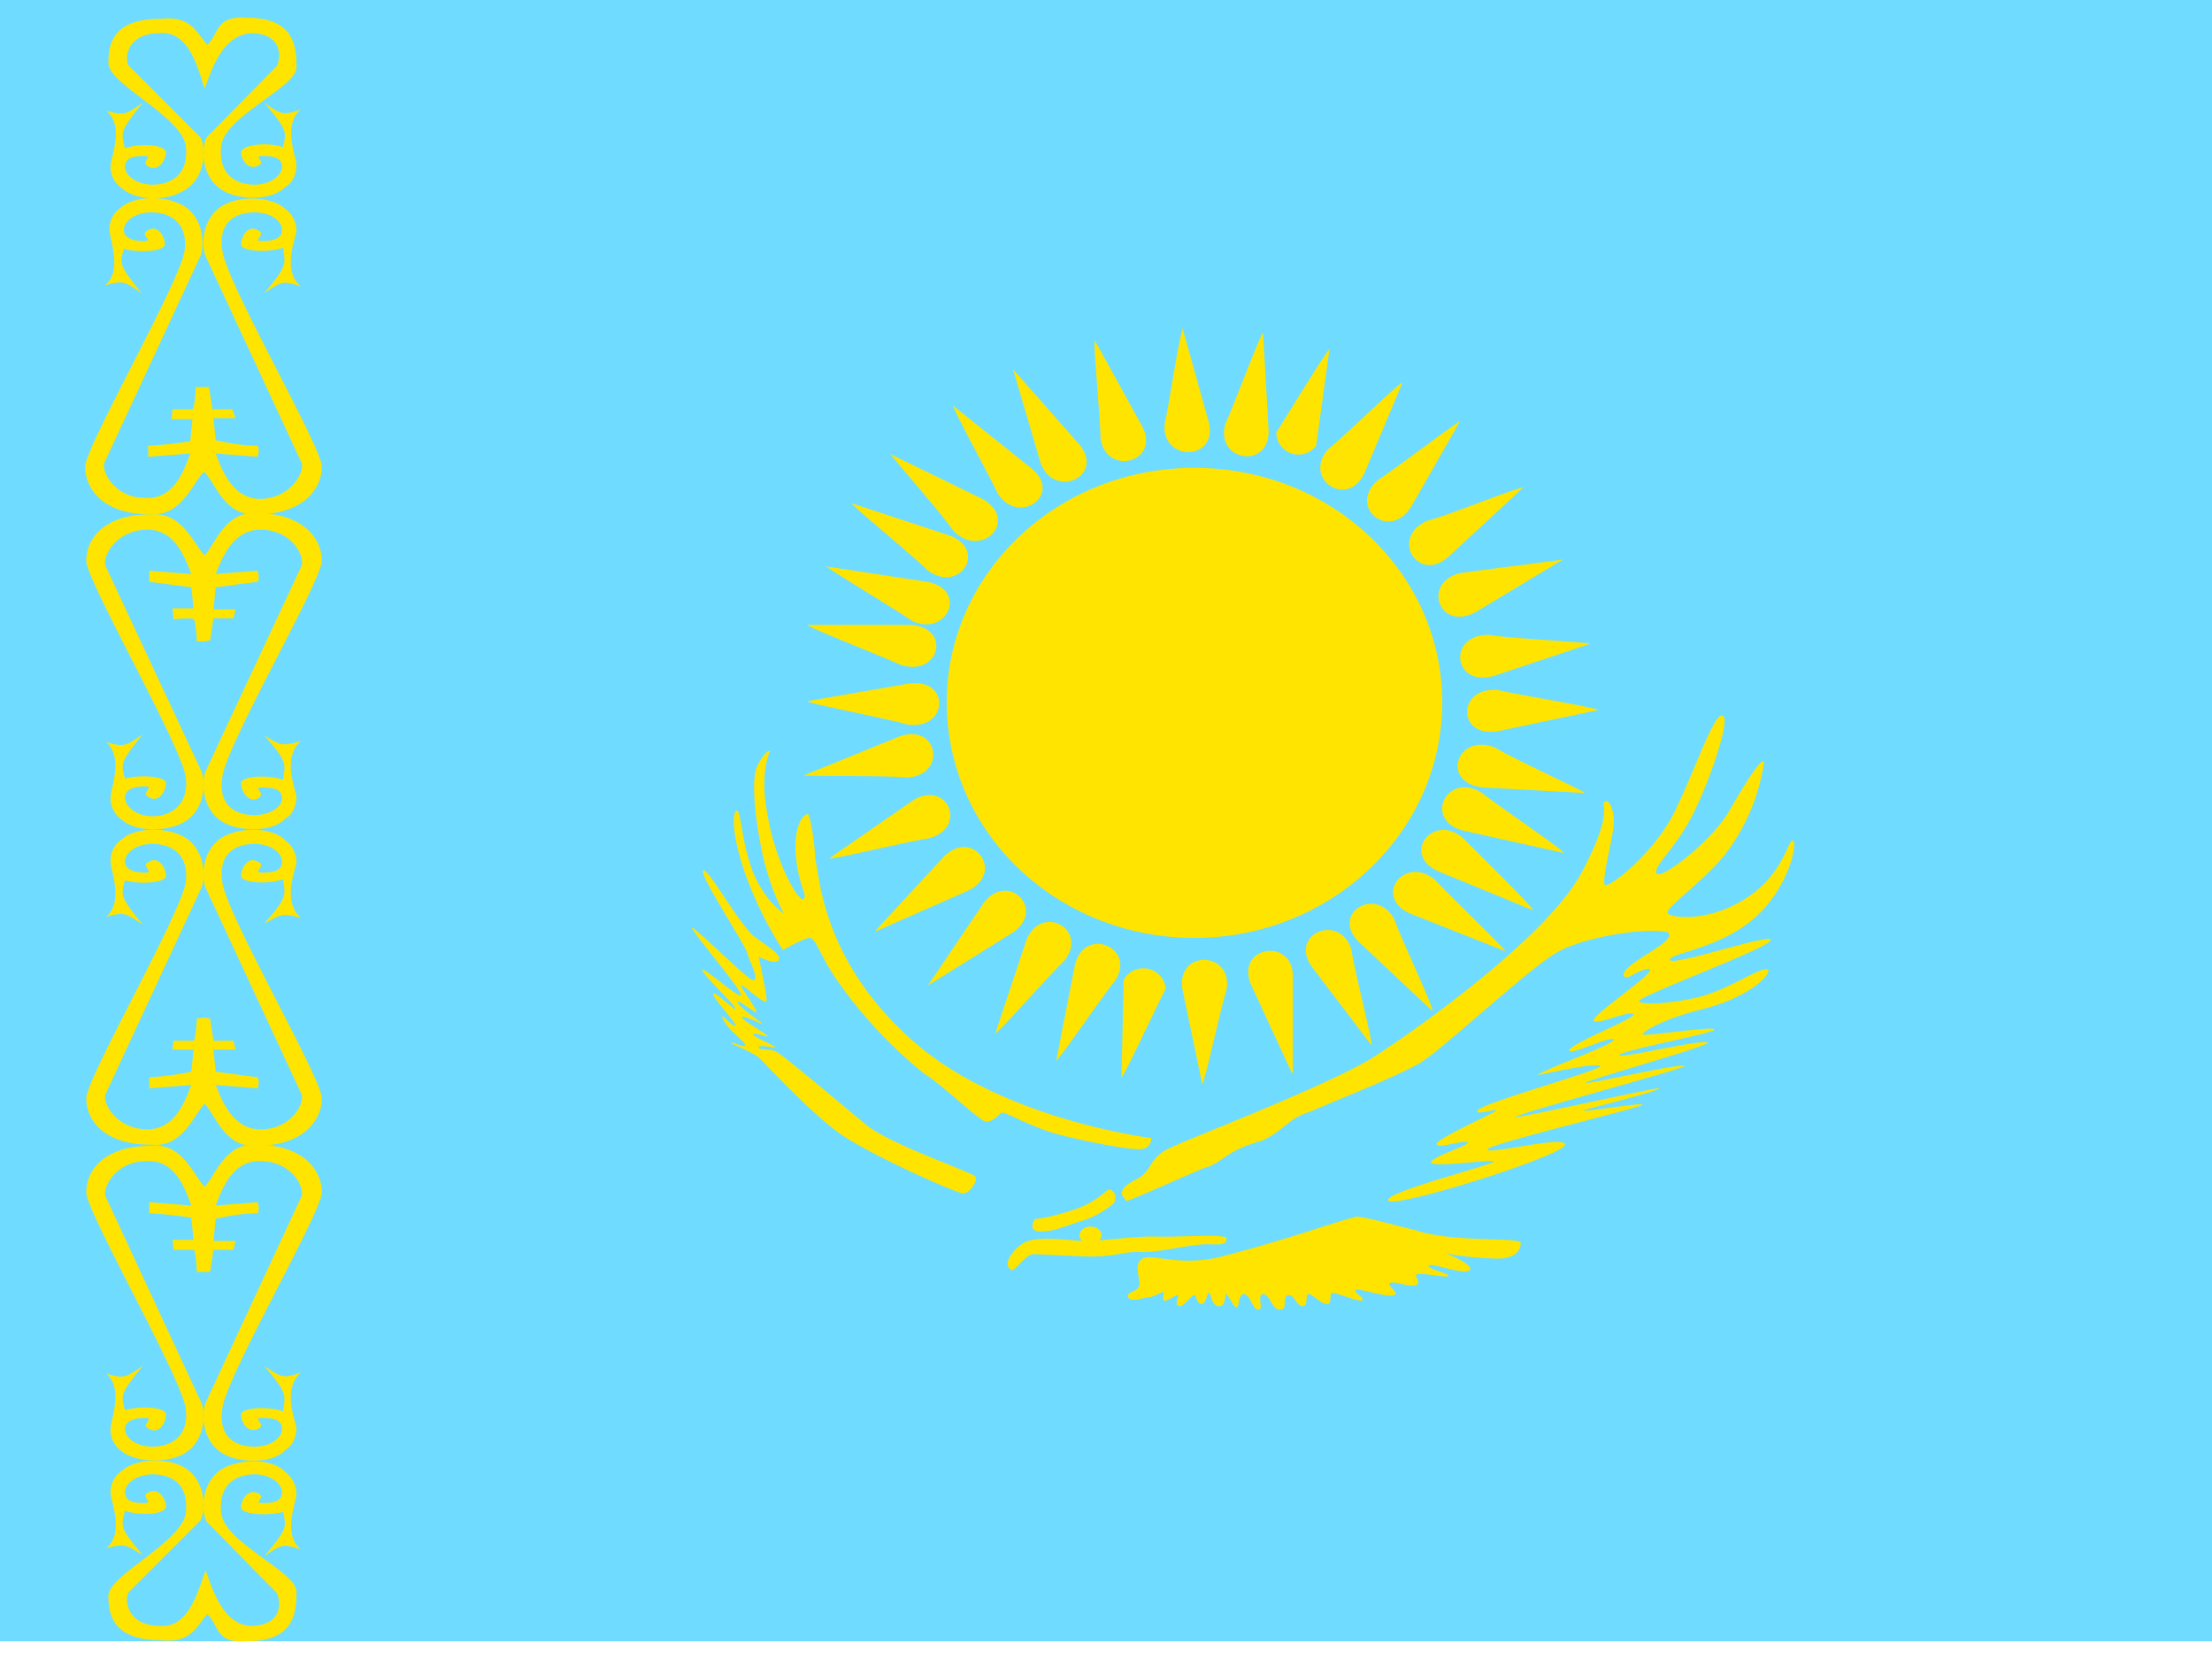 <?xml version="1.0" encoding="utf-8"?><svg width="20" height="15" fill="none" xmlns="http://www.w3.org/2000/svg" viewBox="0 0 20 15"><g clip-path="url(#dclip0)"><path fill-rule="evenodd" clip-rule="evenodd" d="M0-.16h20v15H0v-15z" fill="#6FDCFF"/><path fill-rule="evenodd" clip-rule="evenodd" d="M1.88 14.6c.1.1.07.26.35.24.44 0 .45-.27.45-.45s-.65-.44-.68-.71c-.03-.27.15-.35.3-.35s.25.09.25.16c0 .08-.07.1-.17.1-.11 0 .04-.05-.05-.09-.09-.04-.15.06-.15.13 0 .06.23.08.38.04.03.14.04.15-.17.4.15-.1.16-.12.33-.06-.17-.14-.04-.43-.04-.5a.25.25 0 00-.1-.2c-.11-.12-.37-.12-.53-.05-.23.1-.24.4-.18.5l.63.64c.04.07.06.28-.2.3-.29.02-.39-.37-.44-.5-.06.14-.14.53-.42.5-.27 0-.32-.21-.28-.3l.65-.65c.06-.1.05-.4-.18-.5-.15-.07-.41-.06-.53.05a.23.23 0 00-.1.2c0 .07.13.36-.04.5.17-.05.18-.03.33.06-.2-.24-.2-.25-.16-.4.15.05.37.03.37-.04 0-.06-.06-.17-.15-.13-.1.04.06.1-.05.1-.1 0-.17-.02-.17-.1 0-.07.1-.16.25-.16s.33.07.3.35c-.04.27-.7.56-.7.75 0 .18.05.4.48.4.28.03.32-.14.42-.24z" fill="#FFE400"/><path fill-rule="evenodd" clip-rule="evenodd" d="M1.85 10.73c.1-.1.18-.4.47-.38.43 0 .59.24.59.43 0 .18-.88 1.69-.9 1.96-.04.27.14.34.29.34.15 0 .25-.08.25-.16s-.07-.1-.18-.1c-.1 0 .05.06-.04.1-.09.04-.15-.06-.15-.13 0-.06.23-.08.38-.03.02-.15.04-.16-.17-.41.15.1.16.12.33.06-.17.15-.05.43-.04.5 0 .07-.03.16-.1.2-.11.12-.38.12-.53.05-.23-.1-.24-.4-.18-.5l.85-1.83c.05-.07-.07-.32-.34-.33-.28-.03-.38.27-.43.4l.38-.03s.02.06 0 .1c-.12 0-.25.02-.38.05l-.02.2h.2l-.02.08h-.18l-.03.2h-.12s-.01-.2-.03-.2h-.18l-.01-.09h.19l-.02-.2s-.18-.03-.38-.04v-.1l.38.03c-.05-.13-.14-.43-.42-.4-.27 0-.4.26-.35.33l.85 1.83c.06.1.05.4-.18.5-.15.07-.41.06-.53-.04a.23.23 0 01-.1-.2c0-.08.12-.37-.04-.5.17.05.18.03.33-.07-.2.25-.2.26-.16.4.14-.04.37-.03.37.04s-.06.18-.15.13c-.09-.04.06-.1-.04-.1s-.18.03-.18.1c0 .08.1.16.25.16.14 0 .33-.07.3-.34-.03-.27-.9-1.78-.9-1.96 0-.19.15-.42.59-.42.28-.03.38.27.48.37z" fill="#FFE400"/><path fill-rule="evenodd" clip-rule="evenodd" d="M1.85 9.98c.1.1.18.4.47.38.43 0 .59-.24.59-.43 0-.18-.88-1.69-.9-1.96-.04-.27.14-.34.29-.34.15 0 .25.08.25.16s-.07.1-.18.1c-.1 0 .05-.06-.04-.1-.09-.05-.15.06-.15.13 0 .06.23.08.38.03.02.15.04.16-.17.4.15-.08.16-.1.33-.05-.17-.15-.05-.43-.04-.5a.24.24 0 00-.1-.2c-.11-.12-.38-.12-.53-.05-.23.1-.24.4-.18.5l.85 1.83c.05.07-.07.32-.34.33-.28.02-.38-.28-.43-.4l.38.03s.02-.06 0-.1l-.38-.05-.02-.2h.2l-.02-.08h-.18l-.03-.2-.06-.01-.06.01s-.01.19-.03.2h-.18l-.01.08h.19l-.02.2s-.18.04-.38.05v.1l.38-.03c-.05.12-.14.42-.42.4-.27-.01-.4-.26-.35-.33l.85-1.83c.06-.1.05-.4-.18-.5-.15-.07-.41-.07-.53.04a.23.23 0 00-.1.2c0 .08.12.36-.04.5.17-.05.18-.03.33.07-.2-.25-.2-.26-.16-.4.14.04.37.02.37-.04 0-.07-.06-.18-.15-.13-.09.04.06.1-.04.1s-.18-.03-.18-.1c0-.08.1-.16.25-.16.14 0 .33.07.3.34-.03.27-.9 1.78-.9 1.96 0 .19.15.42.59.42.28.03.38-.27.48-.37z" fill="#FFE400"/><path fill-rule="evenodd" clip-rule="evenodd" d="M1.85 5.02c.1-.1.18-.4.47-.38.43 0 .59.24.59.43 0 .18-.88 1.69-.9 1.96-.04.27.14.34.29.34.15 0 .25-.08.25-.15 0-.08-.07-.1-.18-.1-.1 0 .05.05-.04.1-.09.04-.15-.07-.15-.14 0-.06.23-.08.38-.03.02-.15.04-.16-.17-.4.15.09.16.1.33.05-.17.15-.05.43-.04.5 0 .07-.03.17-.1.2-.11.12-.38.12-.53.05-.23-.1-.24-.4-.18-.5l.85-1.82c.05-.08-.07-.33-.34-.34-.28-.02-.38.28-.43.4l.38-.03s.02.07 0 .1l-.38.05-.02.2h.2l-.02.08h-.18l-.03.2-.06.01h-.06s-.01-.2-.03-.2c-.02-.02-.18 0-.18 0l-.01-.1h.19l-.02-.19-.38-.05v-.1l.38.03c-.05-.12-.14-.42-.42-.4-.27.01-.4.26-.35.34l.85 1.82c.06.1.05.4-.18.5-.15.07-.41.07-.53-.04a.23.23 0 01-.1-.2c0-.08.12-.36-.04-.5.17.05.18.03.33-.07-.2.25-.2.26-.16.4.14-.04.37-.02.37.04 0 .07-.06.18-.15.13-.09-.04.06-.1-.04-.1s-.18.03-.18.1c0 .08.1.17.25.17.14 0 .33-.08.3-.35-.03-.27-.9-1.78-.9-1.96 0-.19.15-.42.59-.42.28-.02.38.27.48.37z" fill="#FFE400"/><path fill-rule="evenodd" clip-rule="evenodd" d="M1.85 4.27c.1.1.18.4.47.38.43 0 .59-.24.59-.43 0-.18-.88-1.69-.9-1.96-.04-.27.14-.34.29-.34.15 0 .25.08.25.16 0 .07-.07.1-.18.1-.1 0 .05-.06-.04-.1-.09-.05-.15.06-.15.13 0 .06.23.08.38.03.02.15.04.16-.17.41.15-.1.16-.12.33-.06-.17-.14-.05-.43-.04-.5a.24.24 0 00-.1-.2c-.11-.11-.38-.12-.53-.05-.23.1-.24.4-.18.5l.85 1.83c.05.07-.07.32-.34.34-.28.02-.38-.28-.43-.41l.38.03s.02-.06 0-.1c-.12 0-.25-.02-.38-.05l-.02-.2h.2L2.1 3.7h-.18l-.03-.2h-.12s-.01.2-.03.2h-.18l-.01.09h.19l-.02.2s-.18.03-.38.04v.1l.38-.03c-.05.13-.14.43-.42.4-.27 0-.4-.26-.35-.33l.85-1.83c.06-.1.05-.4-.18-.5-.15-.07-.41-.07-.53.04a.23.23 0 00-.1.2c0 .08.12.37-.04.5.17-.05.18-.03.33.07-.2-.25-.2-.26-.16-.4.15.04.37.02.37-.04 0-.07-.06-.18-.15-.13-.09.04.06.1-.04.1s-.18-.03-.18-.1c0-.08.1-.16.25-.16.14 0 .33.07.3.34-.03.27-.9 1.78-.9 1.96 0 .19.15.43.59.43.28.02.38-.28.48-.38z" fill="#FFE400"/><path fill-rule="evenodd" clip-rule="evenodd" d="M1.88.4c.1-.1.07-.26.35-.24.44 0 .45.27.45.45s-.65.44-.68.71c-.03.27.15.35.3.35s.25-.09.25-.16c0-.08-.07-.1-.17-.1-.11 0 .04.05-.05.09-.09.04-.15-.06-.15-.12 0-.07.23-.1.38-.05.03-.14.04-.15-.17-.4.15.1.16.12.33.06-.17.14-.04.43-.04.5 0 .08-.03.16-.1.2-.12.12-.38.12-.53.05-.23-.1-.24-.4-.18-.5L2.5.6c.04-.07.06-.28-.2-.3-.3-.01-.4.38-.45.5C1.8.66 1.72.27 1.44.3c-.27 0-.32.2-.28.29l.65.65c.06.1.05.4-.18.5-.15.08-.41.07-.53-.04a.23.23 0 01-.1-.2c0-.08.13-.36-.04-.5.17.05.18.03.33-.07-.2.25-.2.26-.16.41.15-.05.37-.03.37.04 0 .06-.06.17-.15.13-.1-.05.06-.1-.05-.1-.1 0-.17.02-.17.1 0 .07.1.16.25.16s.33-.08.3-.35C1.64 1.05.98.76.98.57c0-.19.05-.4.48-.4.28-.03.32.14.42.24z" fill="#FFE400"/><path d="M13.04 6.35c0-1.17-1-2.12-2.24-2.12-1.24 0-2.24.95-2.24 2.12 0 1.18 1 2.13 2.24 2.13 1.23 0 2.24-.95 2.24-2.13z" fill="#FFE400"/><path fill-rule="evenodd" clip-rule="evenodd" d="M10.7 2.97c-.03 0-.13.7-.17.86-.03.35.48.34.4-.01l-.24-.86zm.17 6.83c.02 0 .17-.7.22-.85.06-.35-.45-.37-.4-.01l.18.86zM7.3 6.34c0 .02.74.16.9.21.37.06.4-.42.02-.37l-.92.16zm7.15.08c0-.02-.74-.14-.9-.18-.38-.04-.38.44 0 .37l.9-.19zM8.05 4.1c0 .02.48.56.57.7.26.26.6-.1.26-.29l-.82-.4zm5.56 4.5c.01-.01-.52-.52-.63-.64-.28-.24-.57.15-.23.3l.86.34zM9.16 3.34l.25.85c.13.33.58.11.35-.17l-.6-.68zm3.24 6.11c.02 0-.16-.7-.18-.86-.1-.34-.57-.15-.36.15l.54.71zm.8-5.64c-.02 0-.6.44-.74.53-.28.24.1.56.3.24l.44-.77zm-4.81 5.1l.77-.48c.3-.21-.05-.56-.27-.26l-.5.74zm-.93-3.8c0 .02.64.4.78.5.32.16.52-.28.14-.35l-.92-.14zm6.68 2.6c0-.02-.6-.43-.74-.54-.31-.2-.54.24-.17.34l.9.2zm-2.12-4.55c-.02 0-.39.61-.48.75a.2.2 0 00.36.12l.12-.87zM9.55 9.59c.02 0 .43-.6.53-.72.2-.3-.27-.5-.36-.15l-.17.87zM7.5 7.76c0 .02.74-.16.9-.18.36-.1.16-.54-.15-.34l-.75.52zm6.63-2.7l-.92.12c-.36.08-.2.54.14.35l.78-.47z" fill="#FFE400"/><path fill-rule="evenodd" clip-rule="evenodd" d="M11.42 3.01c-.02 0-.27.67-.34.82-.1.34.4.42.39.06l-.05-.88zm-1.28 6.73c.02 0 .32-.65.4-.8a.203.203 0 00-.38-.08l-.02.88zM9.9 3.08c-.02 0 .05.71.05.88.05.35.54.22.38-.1l-.43-.78zm1.79 6.62v-.88c-.01-.35-.52-.26-.38.08l.37.8zM8.62 3.67c-.02 0 .33.64.4.79.19.3.6.01.3-.23l-.7-.56zm4.33 5.47c.02-.02-.29-.67-.34-.82-.16-.32-.59-.06-.32.2l.66.62zM7.7 4.55c0 .02.56.48.68.6.29.23.56-.18.2-.31l-.88-.29zm6.16 3.68c.01-.02-.51-.53-.63-.65-.27-.24-.57.15-.22.3l.85.35zM7.3 5.65c0 .02.69.29.84.36.36.12.47-.35.08-.36H7.3zm7.03 1.52c.01-.01-.67-.32-.81-.41-.35-.14-.5.32-.11.36l.92.05zm-7.06-.16c0 .01.76 0 .93.02.37-.02.28-.5-.07-.37l-.86.35zm7.11-1.19c0-.01-.75-.05-.92-.08-.38 0-.32.48.05.37l.87-.29zm-6.46 2.6l.84-.37c.33-.17.03-.57-.23-.3l-.61.66zm5.85-4.01c-.01-.02-.7.26-.87.3-.34.16-.07.57.2.32l.67-.62zM9 9.34c.02.01.5-.54.62-.65.23-.28-.2-.53-.34-.19L9 9.34zm3.68-5.88c-.02-.01-.54.5-.67.6-.24.27.18.55.33.21l.34-.81z" fill="#FFE400"/><path fill-rule="evenodd" clip-rule="evenodd" d="M7.37 7.76c.04.14.05.9.86 1.63.8.73 2.18.9 2.18.9s0 .1-.1.1c-.09.01-.56-.08-.8-.15-.22-.07-.43-.19-.45-.18-.03.01-.08.09-.15.08-.07-.02-.4-.34-.55-.43-.3-.24-.56-.52-.78-.83-.17-.24-.2-.4-.26-.4-.05 0-.24.11-.24.11s-.17-.24-.32-.63c-.15-.4-.14-.62-.1-.63.04-.02.04.28.15.56.12.28.28.37.28.37s-.1-.15-.19-.51c-.08-.37-.11-.72-.05-.83.05-.1.1-.14.11-.13.01 0-.1.17-.02.58.07.42.27.77.32.76.05-.02-.03-.1-.06-.35-.03-.24.03-.4.1-.42.02-.02.07.27.07.4zm-.56.7c-.15-.14-.4-.6-.45-.59-.05.03.4.7.4.76.02.07.12.25.04.23-.07-.03-.6-.56-.54-.46.06.1.46.57.44.6-.03.02-.34-.26-.35-.23 0 .04.3.32.3.35 0 .03-.2-.18-.2-.13 0 .04.2.25.2.28 0 .04-.17-.15-.11-.05.05.1.2.2.2.23-.01.03-.13-.04-.13-.02 0 .01.22.09.27.15.06.06.43.46.7.66.28.2 1.07.55 1.13.55.05 0 .13-.1.11-.15-.02-.04-.8-.3-1-.48-.22-.18-.75-.63-.8-.65-.04-.03-.16-.01-.16-.04s.16.01.15 0c0-.02-.22-.1-.2-.12 0-.02.13.03.13.02 0-.02-.24-.15-.23-.17.01-.03.18.07.18.05 0 0-.23-.16-.22-.19 0-.03.18.12.17.09 0-.03-.14-.22-.14-.24 0-.03.21.18.23.14.01-.04-.07-.39-.07-.4 0 0 .16.08.18.03.03-.05-.1-.12-.23-.22zm2.65 2.67c-.11.02-.16-.02-.1-.11.09 0 .32-.07.4-.1a.85.85 0 00.23-.14c.07-.07.12.04.08.1a.85.85 0 01-.26.15c-.14.04-.27.1-.35.1zm.72-.28c-.08-.07-.02-.13.1-.19.15-.08.1-.2.32-.29.09-.05 1.37-.54 1.8-.8.41-.26 1.59-1.1 1.9-1.68.31-.58.16-.62.21-.64.04-.03.09.08.08.21-.01.13-.11.5-.08.54.03.04.47-.3.65-.7.19-.4.33-.83.41-.83.1 0-.15.7-.3.96-.15.27-.33.41-.29.47.05.05.5-.3.65-.56.15-.26.3-.5.32-.45a1.8 1.8 0 01-.38.87c-.24.27-.53.46-.49.5.04.04.37.08.71-.14.34-.22.38-.54.42-.52.05.01-.04.45-.37.72-.33.27-.76.3-.74.36.02.06.93-.25.91-.18-.01.07-1.18.5-1.19.55 0 .03.2.04.52-.03.3-.07.6-.3.65-.25 0 .08-.23.26-.58.35-.37.09-.54.2-.56.23 0 .03.65-.08.65-.04 0 .03-.85.19-.86.23-.01.04.8-.16.8-.11-.03.04-1.11.34-1.1.36 0 .02.9-.19.89-.15-.03.03-1.52.43-1.53.46-.01.02 1.32-.28 1.3-.26 0 .03-.68.19-.68.2 0 .02.55-.08.53-.05 0 .02-1.37.35-1.4.4-.03.06.71-.13.7-.04-.01.1-1.6.6-1.6.5 0-.08.96-.32.96-.35-.02-.02-.56.06-.57.01 0-.05.36-.16.33-.18-.03-.03-.3.07-.28.01.03-.06.55-.29.54-.3 0-.02-.2.05-.17 0 .02-.06 1.13-.37 1.11-.4-.02-.04-.51.07-.56.08-.01-.03.7-.28.68-.32-.02-.04-.38.14-.4.1-.01-.06.62-.3.58-.33-.04-.04-.32.1-.36.06-.04-.04.6-.46.5-.47-.1 0-.22.13-.23.05.01-.11.5-.3.4-.38-.18-.05-.76.04-1 .18-.24.13-1.05.89-1.24 1-.2.12-.86.38-.99.44-.2.06-.23.16-.43.26-.36.1-.35.2-.53.25-.06.02-.7.31-.71.3zm-.91.38c-.11.06-.2.19-.14.24.03.07.14-.15.23-.13l.45.02c.25.01.37-.05.5-.04.15.01.45-.07.6-.07.14 0 .17.01.18-.05.02-.05-.45-.01-.66-.02-.2 0-.46.04-.62.04-.14 0-.39-.05-.54.01z" fill="#FFE400"/><path d="M9.96 11.17c0-.05-.05-.08-.1-.08s-.1.03-.1.08c0 .04.05.08.1.08s.1-.04.1-.08z" fill="#FFE400"/><path fill-rule="evenodd" clip-rule="evenodd" d="M12.25 11c.1 0 .36.08.54.12.34.12.96.06.96.12s-.04.13-.19.14a2.8 2.8 0 01-.5-.05c.02 0 .3.12.22.16-.08.03-.32-.07-.36-.05-.04.03.22.08.17.1-.03.01-.21-.03-.27-.02-.06.01.05.07-.02.1-.07.02-.18-.04-.23-.02-.05.01.1.1.03.11-.06.02-.23-.04-.32-.05-.09 0 .09.09.03.1-.06 0-.22-.07-.26-.07-.04 0 0 .1-.05.1-.06 0-.13-.09-.17-.09-.03 0 0 .11-.05.11-.06 0-.08-.11-.13-.1-.06 0 0 .14-.08.13-.07 0-.09-.14-.15-.14-.06.01.01.14-.04.14-.06 0-.07-.13-.13-.14-.06 0-.04.12-.07.12-.03 0-.07-.12-.1-.12 0 0 0 .12-.06.11-.07 0-.07-.13-.09-.12-.02 0-.02.1-.07.1-.04 0-.05-.1-.06-.08-.03 0-.1.11-.14.1-.05-.02.01-.1-.01-.1-.03 0-.08.05-.12.05-.03 0 0-.08-.01-.08s-.1.05-.14.05c-.04 0-.15.05-.18 0-.02-.05.08-.05.1-.1.02-.05-.06-.2.03-.25.07-.05.32.07.68-.01.67-.17 1.19-.37 1.24-.36z" fill="#FFE400"/></g><defs><clipPath id="dclip0"><path fill="#fff" d="M0 0h20v15H0z"/></clipPath></defs></svg>